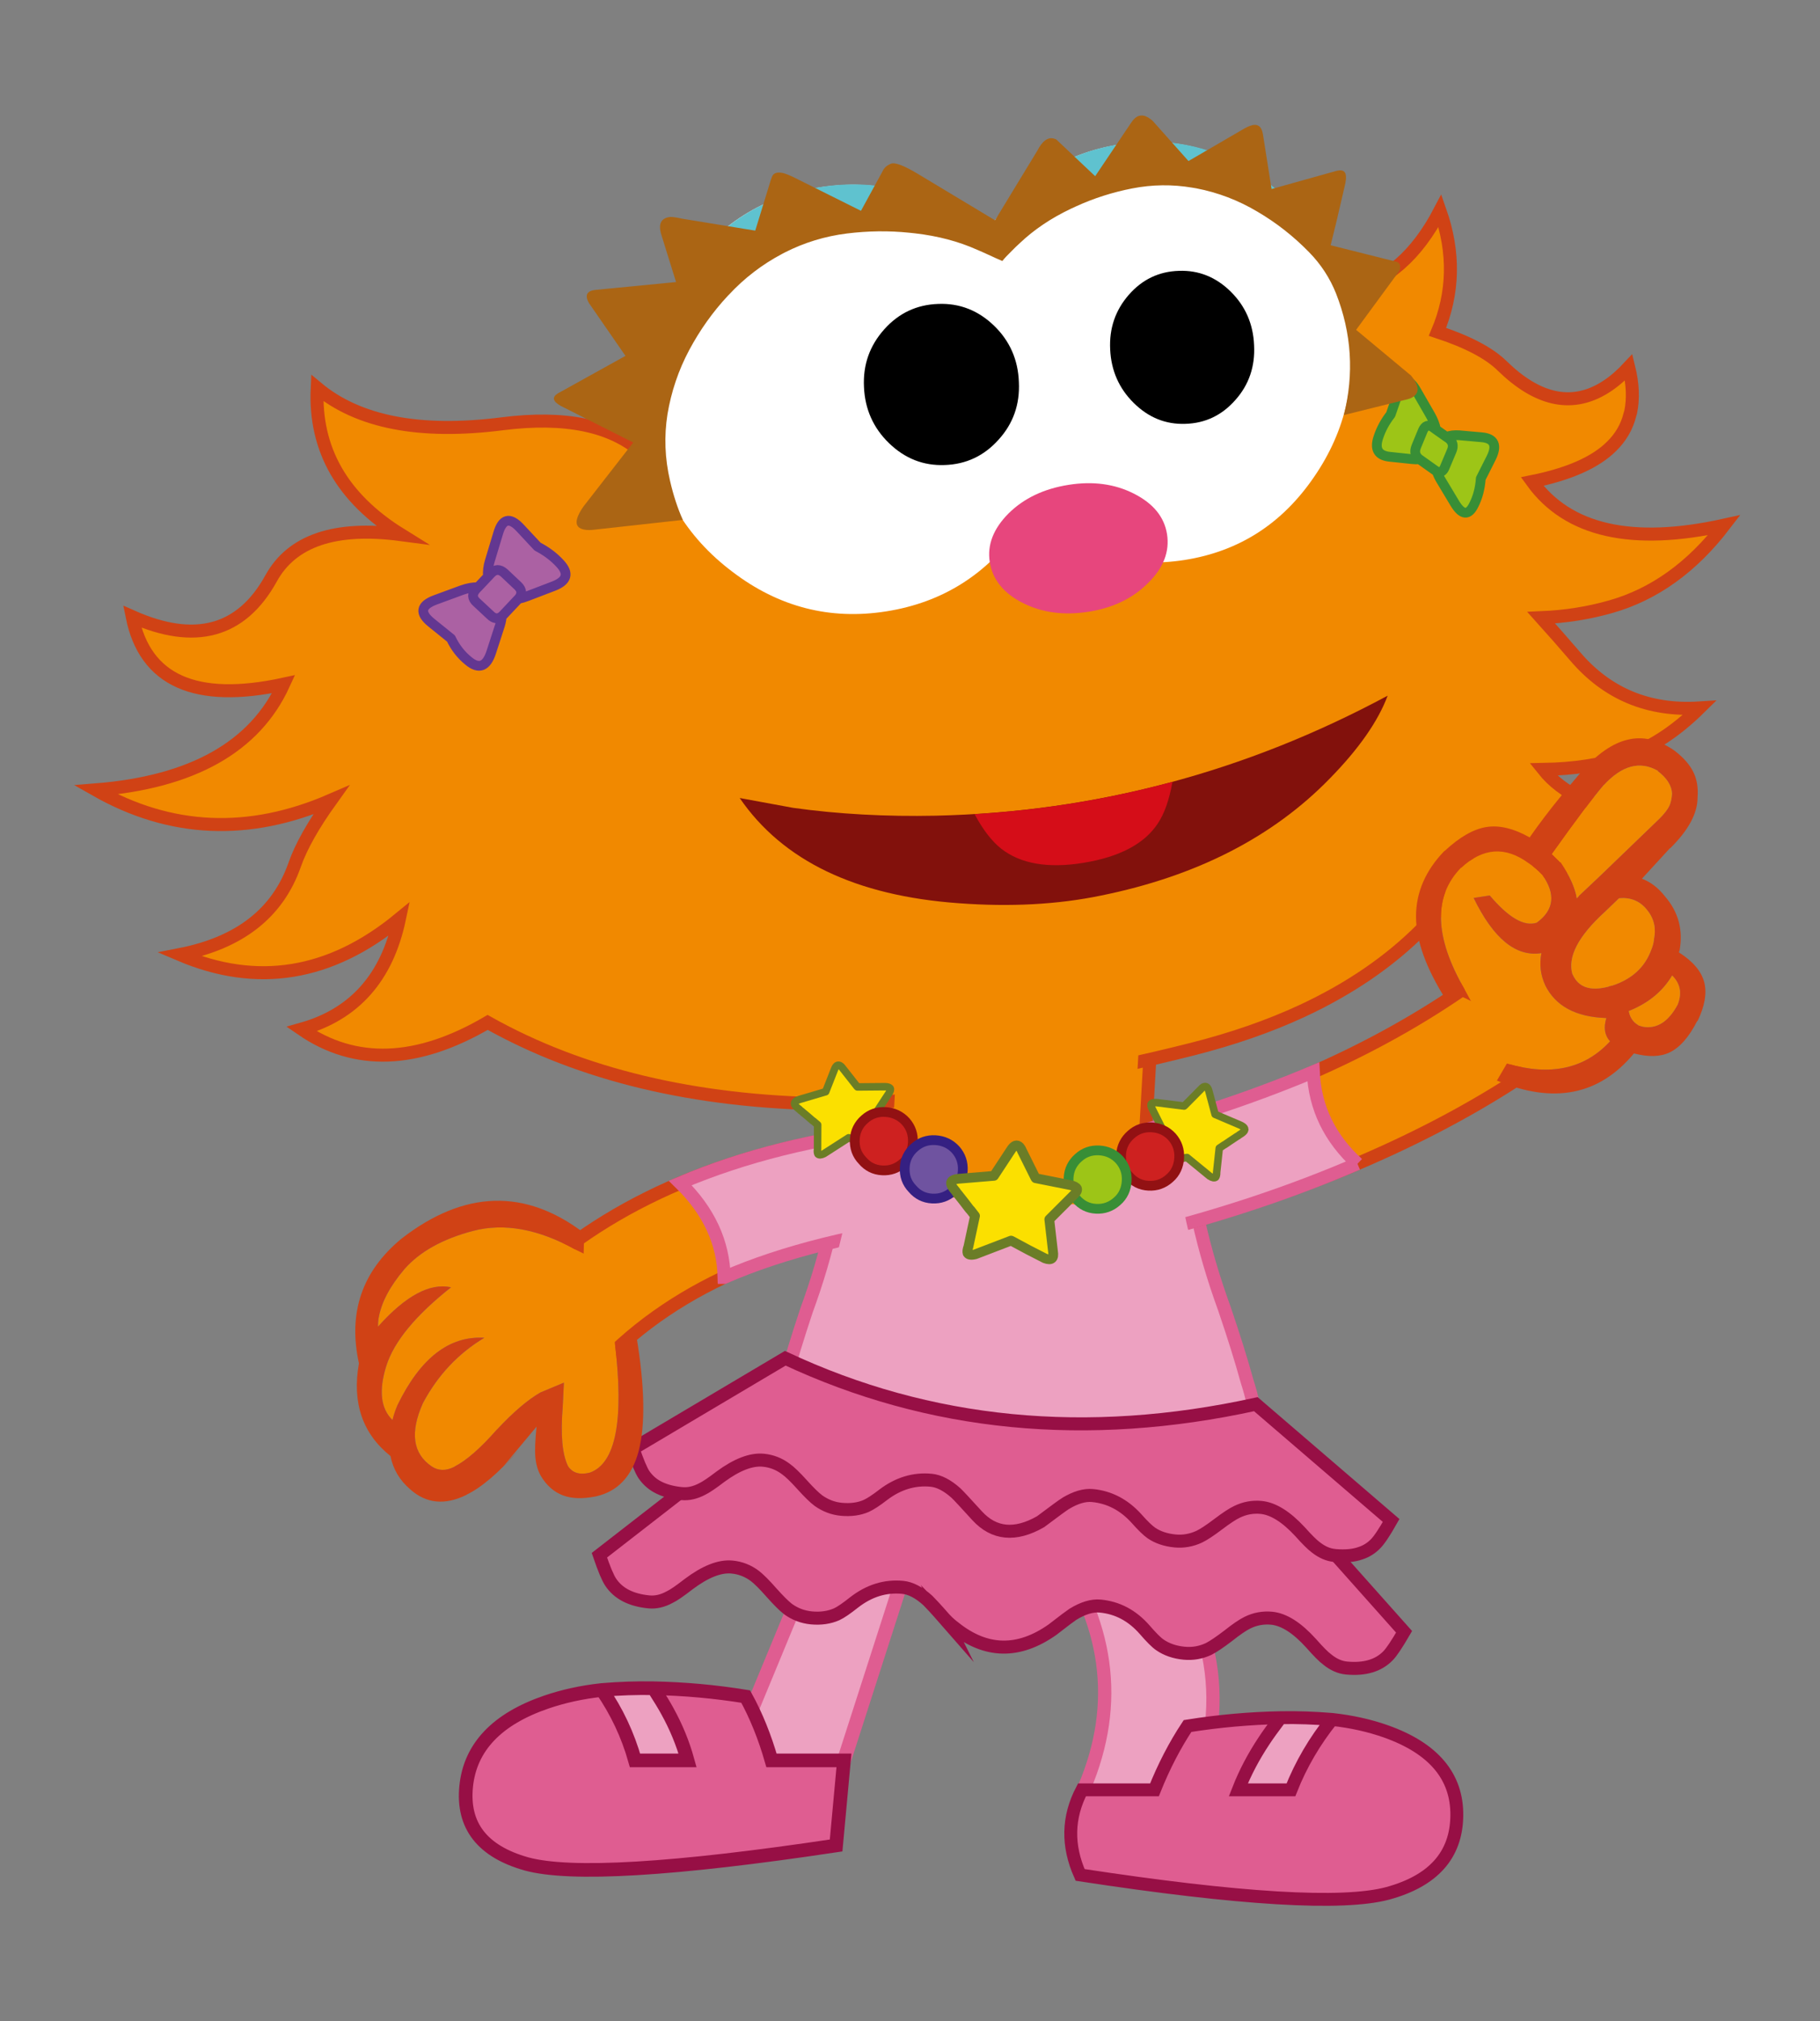 <?xml version="1.0" encoding="UTF-8" standalone="no"?>
<!-- Created with Inkscape (http://www.inkscape.org/) -->

<svg
   xmlns:dc="http://purl.org/dc/elements/1.1/"
   xmlns:cc="http://creativecommons.org/ns#"
   xmlns:rdf="http://www.w3.org/1999/02/22-rdf-syntax-ns#"
   xmlns:svg="http://www.w3.org/2000/svg"
   xmlns="http://www.w3.org/2000/svg"
   version="1.1"
   width="180.09"
   height="200"
   id="svg4517">
  <rect width="100%" height="100%" fill="#808080" stroke="none"/>
  <defs
     id="defs4519" />
  <g
     transform="translate(0,-852.362)"
     id="layer1">
    <g
       transform="translate(-92.256,815.47)"
       id="g5">
      <path
         d="m 176.676,181.768 7.875,2.018 -9.775,30.383 c -5.541,1.896 -8.911,0.785 -10.107,-3.367 l 12.007,-29.034 0,0 z"
         id="path7"
         style="fill:#eda1c1" />
      <path
         d="m 184.551,183.786 -9.775,30.383 c -5.541,1.896 -8.911,0.785 -10.107,-3.367 l 12.008,-29.034 7.874,2.018 0,0 z"
         id="path9"
         style="fill:none;stroke:#df5d91;stroke-width:1.387;stroke-linecap:round;stroke-miterlimit:10" />
      <path
         d="m 146.343,205.297 c 1.658,-0.564 3.473,-0.971 5.476,-1.186 1.466,2.127 2.564,4.454 3.272,6.968 h 5.203 c -0.475,-1.72 -1.148,-3.339 -2.005,-4.886 -0.282,-0.52 -0.736,-1.272 -1.366,-2.255 3.045,0.057 6.084,0.332 9.119,0.824 1.041,1.894 1.887,3.99 2.553,6.317 h 7.171 c -0.243,2.647 -0.505,5.451 -0.777,8.417 -16.085,2.414 -26.309,3.02 -30.651,1.822 -4.352,-1.23 -6.344,-3.775 -5.955,-7.664 0.389,-3.889 3.048,-6.681 7.96,-8.357 l 0,0 z"
         id="path11"
         style="fill:#df5d91" />
      <path
         d="m 151.818,204.111 c 1.733,-0.146 3.431,-0.203 5.104,-0.173 0.63,0.982 1.084,1.735 1.366,2.255 0.856,1.547 1.53,3.167 2.005,4.886 h -5.203 c -0.707,-2.514 -1.806,-4.841 -3.272,-6.968 l 0,0 z"
         id="path13"
         style="fill:#eda1c1" />
      <path
         d="m 156.923,203.938 c 3.045,0.057 6.084,0.332 9.119,0.824 1.041,1.894 1.887,3.99 2.553,6.317 h 7.171 c -0.243,2.647 -0.505,5.451 -0.777,8.417 -16.085,2.414 -26.309,3.02 -30.651,1.822 -4.352,-1.23 -6.344,-3.775 -5.955,-7.664 0.39,-3.889 3.049,-6.682 7.96,-8.357 1.658,-0.564 3.473,-0.971 5.476,-1.186 m 5.104,-0.173 c -1.673,-0.029 -3.372,0.027 -5.104,0.173 m -10e-4,0 c 1.466,2.127 2.564,4.454 3.272,6.968 h 5.203 c -0.475,-1.72 -1.148,-3.339 -2.005,-4.886 -0.282,-0.52 -0.736,-1.272 -1.366,-2.255"
         id="path15"
         style="fill:none;stroke:#970f45;stroke-width:1.349;stroke-linecap:round;stroke-miterlimit:10" />
      <path
         d="m 204.629,187.261 -8.476,2.044 c 5.812,7.944 6.946,16.101 3.396,24.47 3.456,3.844 7.025,4.108 10.719,0.797 3.961,-9.554 2.08,-18.659 -5.639,-27.311 l 0,0 z"
         id="path17"
         style="fill:#eda1c1" />
      <path
         d="m 196.153,189.306 c 5.812,7.944 6.946,16.101 3.396,24.47 3.456,3.844 7.025,4.108 10.719,0.797 3.96,-9.555 2.08,-18.66 -5.639,-27.311 l -8.476,2.044 0,0 z"
         id="path19"
         style="fill:none;stroke:#df5d91;stroke-width:1.313;stroke-linecap:round;stroke-miterlimit:10" />
      <path
         d="m 229.403,208.211 c -1.594,-0.565 -3.361,-0.969 -5.339,-1.186 -1.711,2.124 -3.078,4.453 -4.07,6.968 h -5.206 c 0.673,-1.72 1.535,-3.339 2.565,-4.886 0.342,-0.521 0.881,-1.272 1.624,-2.255 -3.05,0.057 -6.125,0.332 -9.214,0.824 -1.254,1.894 -2.342,3.99 -3.272,6.317 h -7.174 c -1.416,2.707 -1.477,5.511 -0.183,8.417 15.813,2.414 25.962,3.022 30.442,1.822 4.495,-1.23 6.778,-3.775 6.832,-7.665 0.055,-3.888 -2.287,-6.68 -7.005,-8.356 l 0,0 z"
         id="path21"
         style="fill:#df5d91" />
      <path
         d="m 219.994,213.993 c 0.992,-2.515 2.359,-4.844 4.07,-6.968 -1.718,-0.144 -3.41,-0.203 -5.087,-0.173 -0.743,0.983 -1.282,1.735 -1.624,2.255 -1.03,1.546 -1.892,3.166 -2.565,4.886 h 5.206 l 0,0 z"
         id="path23"
         style="fill:#eda1c1" />
      <path
         d="m 224.064,207.025 c 1.978,0.217 3.745,0.621 5.339,1.186 4.718,1.676 7.06,4.468 7.005,8.356 -0.054,3.89 -2.337,6.435 -6.832,7.665 -4.48,1.2 -14.629,0.591 -30.442,-1.822 -1.294,-2.906 -1.233,-5.71 0.183,-8.417 h 7.174 c 0.93,-2.327 2.018,-4.423 3.272,-6.317 3.089,-0.492 6.165,-0.768 9.214,-0.824 m 5.087,0.173 c -1.711,2.124 -3.078,4.453 -4.07,6.968 h -5.206 c 0.673,-1.72 1.535,-3.339 2.565,-4.886 0.342,-0.521 0.881,-1.272 1.624,-2.255 m 0,0 c 1.677,-0.03 3.369,0.03 5.087,0.173"
         id="path25"
         style="fill:none;stroke:#970f45;stroke-width:1.275;stroke-linecap:round;stroke-miterlimit:10" />
      <path
         d="m 206.213,138.453 c -8.624,-2.938 -17.313,-3.436 -26.101,-1.487 l -0.738,12.949 5.312,5.356 15.115,0.865 5.673,-4.718 0.739,-12.965 0,0 z"
         id="path27"
         style="fill:#f18900" />
      <path
         d="m 179.375,149.915 0.738,-12.949 c 8.788,-1.949 17.477,-1.451 26.101,1.487 l -0.738,12.964"
         id="path29"
         style="fill:none;stroke:#d04215;stroke-width:1.288;stroke-linecap:square;stroke-miterlimit:10" />
      <path
         d="m 213.417,166.401 c -2.159,-5.936 -3.421,-11.6 -3.773,-17.021 -3.912,1.807 -8.317,3.037 -13.248,3.69 -4.941,0.651 -11.873,-0.265 -20.798,-2.765 -0.233,4.99 -1.396,10.401 -3.533,16.236 -0.904,2.708 -1.631,5.108 -2.186,7.179 -1.907,5.993 -1.049,11.196 2.582,15.623 13.276,4.812 26.851,4.765 40.718,-0.14 3.6,-4.452 4.421,-9.661 2.476,-15.639 -0.57,-2.066 -1.318,-4.463 -2.238,-7.163 l 0,0 z"
         id="path31"
         style="fill:#eda1c1" />
      <path
         d="m 209.644,149.38 c -3.912,1.807 -8.317,3.037 -13.248,3.688 -4.941,0.653 -11.873,-0.263 -20.798,-2.763 -0.233,4.99 -1.396,10.401 -3.533,16.236 -0.904,2.708 -1.631,5.108 -2.186,7.179 -1.907,5.993 -1.049,11.196 2.582,15.623 13.276,4.812 26.851,4.765 40.718,-0.14 3.6,-4.452 4.421,-9.661 2.476,-15.639 -0.569,-2.066 -1.317,-4.463 -2.238,-7.164 -2.159,-5.935 -3.421,-11.599 -3.773,-17.02 l 0,0 z"
         id="path33"
         style="fill:none;stroke:#df5d91;stroke-width:1.288;stroke-linecap:square;stroke-miterlimit:10" />
      <path
         d="m 205.57,159.044 -5.438,-8.921 c 14.553,-3.32 26.821,-8.417 36.802,-15.295 4.29,1.752 6.035,4.76 5.223,9.022 -9.902,6.391 -22.092,11.463 -36.587,15.194 l 0,0 z"
         id="path35"
         style="fill:#f18900" />
      <path
         d="m 200.131,150.123 c 14.553,-3.32 26.821,-8.417 36.802,-15.295 4.29,1.75 6.035,4.76 5.223,9.022 -9.902,6.391 -22.091,11.463 -36.587,15.194 l -5.438,-8.921 0,0 z"
         id="path37"
         style="fill:none;stroke:#d04215;stroke-width:1.288;stroke-linecap:square;stroke-miterlimit:10" />
      <path
         d="m 222.205,142.949 c 0.158,3.544 1.624,6.563 4.367,9.082 -6.5,2.81 -13.506,5.137 -21.001,7.013 l -5.438,-8.921 c 8.195,-2.033 15.551,-4.429 22.072,-7.174 l 0,0 z"
         id="path39"
         style="fill:#eda1c1" />
      <path
         d="m 226.571,152.031 c -6.5,2.81 -13.506,5.137 -21.001,7.013 l -5.438,-8.921 c 8.196,-2.033 15.553,-4.429 22.073,-7.176 0.157,3.546 1.624,6.566 4.366,9.084 l 0,0 z"
         id="path41"
         style="fill:none;stroke:#df5d91;stroke-width:1.288;stroke-linecap:square;stroke-miterlimit:10" />
      <polygon
         points="202.356,158.654 198.406,151.694 198.406,151.694 202.06,150.83 206.263,157.67 "
         id="polygon43"
         style="fill:#eda1c1" />
      <path
         d="m 180.954,148.603 4.949,9.206 c -15.125,1.312 -26.574,6.069 -34.321,14.249 -4.318,-1.534 -6.457,-4.565 -6.413,-9.085 8.655,-7.808 20.576,-12.598 35.785,-14.37 l 0,0 z"
         id="path45"
         style="fill:#f18900" />
      <path
         d="m 185.903,157.808 c -15.125,1.312 -26.574,6.069 -34.321,14.249 -4.318,-1.534 -6.457,-4.565 -6.413,-9.085 8.655,-7.807 20.576,-12.598 35.785,-14.37 l 4.949,9.206 0,0 z"
         id="path47"
         style="fill:none;stroke:#d04215;stroke-width:1.288;stroke-linecap:square;stroke-miterlimit:10" />
      <path
         d="m 163.908,163.285 c -0.069,-3.458 -1.521,-6.583 -4.341,-9.338 6.287,-2.67 13.407,-4.45 21.387,-5.344 l 4.949,9.206 c -8.805,1.096 -16.133,2.923 -21.995,5.476 l 0,0 z"
         id="path49"
         style="fill:#eda1c1" />
      <path
         d="m 163.908,163.285 c 5.862,-2.553 13.19,-4.38 21.995,-5.477 l -4.949,-9.206 c -7.98,0.894 -15.1,2.673 -21.387,5.344 2.819,2.756 4.272,5.881 4.341,9.339 l 0,0 z"
         id="path51"
         style="fill:none;stroke:#df5d91;stroke-width:1.288;stroke-linecap:square;stroke-miterlimit:10" />
      <polygon
         points="184.955,149.271 188.098,156.349 188.098,156.349 184.028,156.878 180.261,149.834 "
         id="polygon53"
         style="fill:#eda1c1" />
      <path
         d="m 212.293,166.824 -0.015,-0.015 c -1.971,-5.446 -3.203,-10.644 -3.698,-15.632 -3.624,1.473 -7.624,2.513 -12.035,3.092 -4.783,0.638 -11.393,-0.164 -19.829,-2.406 -0.376,4.674 -1.56,9.709 -3.52,15.109 l 0.013,-0.029 c -0.904,2.678 -1.617,5.038 -2.146,7.092 l -0.027,0.057 c -1.731,5.429 -1.008,10.184 2.175,14.236 12.798,4.555 25.869,4.51 39.226,-0.148 3.154,-4.074 3.832,-8.82 2.065,-14.236 l -0.015,-0.057 c -0.56,-2.053 -1.288,-4.407 -2.194,-7.063 l 0,0 z"
         id="path55"
         style="fill:#eda1c1" />
      <path
         d="m 185.789,197.143 c 0.28,0.288 0.587,0.564 0.923,0.812 3.119,2.491 6.337,2.547 9.684,0.194 1.113,-0.867 1.787,-1.372 2.02,-1.523 1,-0.616 1.913,-0.894 2.703,-0.819 1.713,0.163 3.179,0.941 4.412,2.352 0.644,0.743 1.134,1.24 1.5,1.492 0.653,0.453 1.455,0.733 2.391,0.823 0.85,0.079 1.661,-0.062 2.436,-0.423 0.458,-0.232 1.094,-0.666 1.926,-1.3 0.797,-0.636 1.436,-1.066 1.906,-1.299 0.762,-0.379 1.56,-0.52 2.396,-0.441 1.223,0.117 2.525,0.952 3.916,2.491 0.709,0.81 1.239,1.339 1.58,1.589 0.619,0.508 1.263,0.788 1.909,0.849 1.799,0.171 3.161,-0.241 4.106,-1.21 0.356,-0.356 0.881,-1.149 1.594,-2.375 L 219.153,184.84 c -18.489,-0.924 -36.074,-2.781 -52.754,-5.583 l -14.833,11.521 c 0.466,1.366 0.835,2.242 1.115,2.661 0.748,1.131 2.009,1.787 3.807,1.958 0.648,0.061 1.332,-0.092 2.035,-0.475 0.381,-0.181 1,-0.602 1.847,-1.263 1.659,-1.253 3.094,-1.827 4.316,-1.711 0.823,0.077 1.58,0.367 2.268,0.884 0.407,0.314 0.952,0.859 1.634,1.634 0.696,0.777 1.238,1.325 1.644,1.639 0.693,0.5 1.465,0.792 2.314,0.871 0.937,0.09 1.775,-0.035 2.502,-0.356 0.396,-0.181 0.971,-0.576 1.738,-1.186 1.49,-1.151 3.075,-1.641 4.788,-1.478 0.792,0.074 1.638,0.518 2.505,1.312 0.197,0.192 0.782,0.813 1.71,1.875 l 0,0 z"
         id="path57"
         style="fill:#df5d91" />
      <path
         d="m 185.789,197.143 c -0.928,-1.062 -1.513,-1.683 -1.711,-1.876 -0.867,-0.794 -1.713,-1.238 -2.505,-1.312 -1.713,-0.163 -3.297,0.327 -4.788,1.478 -0.767,0.609 -1.342,1.005 -1.738,1.186 -0.728,0.322 -1.566,0.446 -2.502,0.359 -0.849,-0.082 -1.621,-0.372 -2.314,-0.874 -0.406,-0.314 -0.948,-0.859 -1.644,-1.636 -0.682,-0.778 -1.227,-1.322 -1.634,-1.637 -0.688,-0.517 -1.445,-0.807 -2.268,-0.884 -1.222,-0.116 -2.658,0.46 -4.316,1.711 -0.847,0.661 -1.465,1.082 -1.847,1.263 -0.703,0.383 -1.386,0.536 -2.035,0.475 -1.798,-0.171 -3.06,-0.827 -3.807,-1.958 -0.28,-0.418 -0.649,-1.295 -1.115,-2.661 l 14.833,-11.521 c 16.68,2.802 34.265,4.658 52.754,5.583 l 12.038,13.515 c -0.713,1.226 -1.238,2.018 -1.594,2.377 -0.946,0.97 -2.307,1.378 -4.106,1.208 -0.646,-0.061 -1.29,-0.341 -1.909,-0.849 -0.341,-0.25 -0.871,-0.779 -1.58,-1.587 -1.391,-1.542 -2.693,-2.376 -3.916,-2.493 -0.836,-0.078 -1.634,0.065 -2.396,0.441 -0.47,0.233 -1.109,0.666 -1.906,1.302 -0.832,0.631 -1.468,1.064 -1.926,1.297 -0.775,0.364 -1.586,0.505 -2.436,0.423 -0.936,-0.09 -1.737,-0.37 -2.391,-0.823 -0.367,-0.251 -0.857,-0.749 -1.5,-1.492 -1.232,-1.411 -2.699,-2.189 -4.412,-2.35 -0.79,-0.077 -1.703,0.202 -2.703,0.817 -0.232,0.153 -0.906,0.656 -2.02,1.523 -3.347,2.356 -6.565,2.297 -9.684,-0.191 -0.336,-0.25 -0.643,-0.527 -0.922,-0.814 l 0,0 z"
         id="path59"
         style="fill:none;stroke:#970f45;stroke-width:1.288;stroke-linecap:round;stroke-miterlimit:10" />
      <path
         d="m 197.698,185.652 c 0.985,-0.59 1.867,-0.856 2.659,-0.78 1.668,0.158 3.124,0.921 4.348,2.27 0.628,0.712 1.118,1.181 1.475,1.434 0.639,0.438 1.429,0.7 2.349,0.789 0.819,0.077 1.617,-0.064 2.38,-0.414 0.455,-0.22 1.088,-0.638 1.886,-1.245 0.802,-0.606 1.435,-1.025 1.875,-1.23 0.76,-0.364 1.545,-0.507 2.364,-0.431 1.196,0.113 2.484,0.917 3.855,2.398 0.692,0.777 1.212,1.292 1.552,1.542 0.605,0.478 1.22,0.754 1.868,0.816 0.044,0.002 0.084,0.007 0.129,0.013 0.936,0.074 1.757,0.004 2.434,-0.236 0.586,-0.191 1.079,-0.508 1.482,-0.918 0.352,-0.347 0.877,-1.124 1.554,-2.322 L 216.521,175.83 c -16.743,3.671 -32.27,2.154 -46.565,-4.544 l -15.065,8.941 c 0.443,1.305 0.809,2.169 1.077,2.572 0.332,0.479 0.758,0.884 1.283,1.18 0.621,0.35 1.395,0.582 2.301,0.684 0.06,0.005 0.117,0.01 0.188,0.018 0.648,0.061 1.302,-0.095 1.99,-0.452 0.381,-0.183 0.985,-0.588 1.812,-1.222 1.624,-1.196 3.044,-1.742 4.238,-1.632 0.822,0.08 1.562,0.367 2.228,0.864 0.406,0.287 0.951,0.817 1.624,1.565 0.669,0.745 1.213,1.277 1.619,1.577 0.684,0.484 1.441,0.774 2.257,0.851 0.922,0.089 1.748,-0.022 2.459,-0.332 0.394,-0.181 0.967,-0.547 1.72,-1.132 1.456,-1.094 3.026,-1.571 4.694,-1.413 0.792,0.077 1.608,0.502 2.465,1.265 0.228,0.21 0.925,0.96 2.094,2.247 1.673,1.827 3.772,2.028 6.277,0.595 1.392,-1.042 2.219,-1.647 2.481,-1.81 l 0,0 z"
         id="path61"
         style="fill:#df5d91" />
      <path
         d="m 197.698,185.652 c -0.262,0.163 -1.088,0.768 -2.48,1.812 -2.505,1.433 -4.604,1.232 -6.277,-0.595 -1.169,-1.287 -1.867,-2.037 -2.094,-2.247 -0.857,-0.765 -1.673,-1.191 -2.465,-1.265 -1.668,-0.158 -3.238,0.317 -4.694,1.413 -0.752,0.585 -1.326,0.951 -1.72,1.129 -0.711,0.312 -1.537,0.421 -2.459,0.334 -0.816,-0.077 -1.574,-0.367 -2.257,-0.851 -0.406,-0.3 -0.95,-0.832 -1.619,-1.577 -0.673,-0.748 -1.217,-1.278 -1.624,-1.565 -0.666,-0.497 -1.406,-0.787 -2.228,-0.864 -1.194,-0.113 -2.614,0.436 -4.238,1.632 -0.827,0.634 -1.431,1.039 -1.812,1.222 -0.688,0.357 -1.342,0.51 -1.99,0.452 -0.071,-0.008 -0.128,-0.013 -0.188,-0.018 -0.906,-0.102 -1.68,-0.334 -2.301,-0.684 -0.525,-0.296 -0.951,-0.7 -1.283,-1.182 -0.268,-0.404 -0.634,-1.265 -1.077,-2.57 l 15.065,-8.941 c 14.295,6.698 29.822,8.213 46.565,4.544 l 13.387,11.508 c -0.677,1.198 -1.203,1.975 -1.554,2.32 -0.404,0.413 -0.896,0.729 -1.482,0.92 -0.676,0.24 -1.498,0.31 -2.434,0.236 -0.044,-0.006 -0.085,-0.011 -0.129,-0.015 -0.648,-0.06 -1.263,-0.337 -1.868,-0.814 -0.34,-0.25 -0.86,-0.765 -1.552,-1.542 -1.372,-1.481 -2.659,-2.285 -3.855,-2.398 -0.819,-0.077 -1.604,0.066 -2.364,0.431 -0.44,0.205 -1.074,0.624 -1.875,1.23 -0.798,0.606 -1.432,1.025 -1.886,1.242 -0.763,0.352 -1.561,0.493 -2.38,0.416 -0.92,-0.089 -1.709,-0.352 -2.349,-0.789 -0.356,-0.253 -0.847,-0.721 -1.475,-1.434 -1.224,-1.352 -2.679,-2.112 -4.348,-2.27 -0.793,-0.076 -1.675,0.19 -2.66,0.78 l 0,0 z"
         id="path63"
         style="fill:none;stroke:#970f45;stroke-width:1.288;stroke-linecap:round;stroke-miterlimit:10" />
      <path
         d="m 216.348,71.599 c -1.481,-0.205 -2.941,-0.383 -4.397,-0.52 -20.454,-1.968 -39.176,1.56 -56.147,10.592 -3.034,-2.698 -7.659,-3.636 -13.872,-2.845 -8.139,1.035 -14.224,-0.155 -18.288,-3.54 -0.288,6.063 2.47,10.897 8.277,14.501 -6.502,-0.861 -10.798,0.594 -12.852,4.356 -2.926,5.28 -7.516,6.53 -13.734,3.765 1.278,6.342 6.269,8.567 14.986,6.682 -2.839,6.201 -9.035,9.696 -18.59,10.458 7.396,4.204 15.149,4.545 23.274,1.022 -1.752,2.444 -2.951,4.565 -3.589,6.379 -1.674,4.788 -5.466,7.743 -11.373,8.895 7.654,3.258 14.907,2.081 21.735,-3.536 -1.224,5.8 -4.452,9.444 -9.679,10.912 5.288,3.645 11.431,3.421 18.412,-0.665 9.233,5.186 20.447,7.879 33.666,8.062 1.807,0.052 3.827,-0.034 6.067,-0.225 9.929,-0.909 19.914,-2.646 29.98,-5.188 3.983,-1.01 7.62,-2.271 10.877,-3.783 4.705,-2.191 8.653,-4.894 11.852,-8.107 1.084,-1.106 2.829,-3.213 5.252,-6.303 2.629,0.504 4.541,0.745 5.733,0.703 3.911,-0.164 7.436,-2.037 10.571,-5.635 -4.481,-0.682 -7.666,-2.2 -9.547,-4.554 3.026,-0.052 5.625,-0.448 7.823,-1.176 2.688,-0.879 5.223,-2.522 7.644,-4.908 -5.045,0.327 -9.165,-1.394 -12.35,-5.152 -1.094,-1.275 -2.2,-2.534 -3.32,-3.779 2.401,-0.1 4.699,-0.464 6.872,-1.085 4.312,-1.222 8.061,-3.921 11.239,-8.069 -9.125,2.012 -15.466,0.584 -19.007,-4.317 3.644,-0.735 6.258,-1.896 7.853,-3.478 0.911,-0.891 1.524,-1.938 1.816,-3.126 0.03,-0.094 0.045,-0.183 0.08,-0.262 0.272,-1.317 0.213,-2.799 -0.193,-4.448 -0.148,0.156 -0.302,0.309 -0.436,0.462 -0.723,0.716 -1.44,1.268 -2.163,1.688 -3.168,1.832 -6.476,1.082 -9.922,-2.282 -1.282,-1.263 -3.42,-2.386 -6.401,-3.367 1.618,-3.841 1.706,-7.836 0.248,-11.983 -2.317,4.436 -5.317,7.047 -8.997,7.847 -3.691,0.792 -6.816,2.792 -9.4,6.009 l 0,0 z"
         id="path65"
         style="fill:#f18900" />
      <path
         d="m 211.951,71.08 c -20.454,-1.968 -39.176,1.56 -56.147,10.592 -3.034,-2.698 -7.659,-3.636 -13.872,-2.845 -8.139,1.035 -14.224,-0.155 -18.288,-3.54 -0.288,6.063 2.47,10.897 8.277,14.501 -6.502,-0.861 -10.798,0.594 -12.852,4.356 -2.926,5.28 -7.516,6.53 -13.734,3.765 1.278,6.342 6.269,8.567 14.986,6.682 -2.839,6.201 -9.035,9.696 -18.59,10.458 7.396,4.204 15.149,4.545 23.274,1.022 -1.752,2.444 -2.951,4.565 -3.589,6.379 -1.674,4.788 -5.466,7.743 -11.373,8.895 7.654,3.258 14.907,2.081 21.735,-3.536 -1.224,5.8 -4.452,9.444 -9.679,10.912 5.288,3.645 11.431,3.421 18.412,-0.665 9.233,5.186 20.447,7.879 33.666,8.062 1.807,0.052 3.827,-0.034 6.067,-0.225 9.929,-0.909 19.914,-2.646 29.98,-5.188 3.983,-1.01 7.62,-2.271 10.877,-3.783 4.705,-2.191 8.653,-4.894 11.852,-8.107 1.084,-1.106 2.829,-3.213 5.252,-6.303 2.629,0.504 4.541,0.745 5.733,0.703 3.911,-0.164 7.436,-2.037 10.571,-5.635 -4.481,-0.682 -7.666,-2.2 -9.547,-4.554 3.026,-0.052 5.625,-0.448 7.823,-1.176 2.688,-0.879 5.223,-2.522 7.644,-4.908 -5.045,0.327 -9.165,-1.394 -12.35,-5.152 -1.094,-1.275 -2.2,-2.534 -3.32,-3.779 2.401,-0.1 4.699,-0.464 6.872,-1.085 4.312,-1.222 8.061,-3.921 11.239,-8.069 -9.125,2.012 -15.466,0.584 -19.007,-4.317 3.644,-0.735 6.258,-1.896 7.853,-3.478 0.911,-0.891 1.524,-1.938 1.816,-3.126 0.03,-0.094 0.045,-0.183 0.08,-0.262 0.272,-1.317 0.215,-2.799 -0.193,-4.448 -0.148,0.156 -0.302,0.309 -0.436,0.462 -0.723,0.716 -1.44,1.268 -2.163,1.688 -3.168,1.832 -6.476,1.082 -9.922,-2.282 -1.282,-1.263 -3.42,-2.386 -6.401,-3.367 1.618,-3.841 1.706,-7.836 0.248,-11.983 -2.317,4.436 -5.317,7.047 -8.997,7.847 -3.692,0.79 -6.817,2.791 -9.401,6.007 -1.48,-0.203 -2.94,-0.382 -4.396,-0.518 l 0,0 z"
         id="path67"
         style="fill:none;stroke:#d04215;stroke-width:1.288;stroke-linecap:square;stroke-miterlimit:10" />
      <path
         d="m 232.428,75.6 1.361,2.362 c 0.271,0.47 0.46,0.953 0.56,1.435 l -0.3,-0.218 c -0.443,-0.309 -0.775,-0.198 -1.002,0.32 l -0.656,1.581 c -0.208,0.518 -0.097,0.923 0.314,1.253 -0.24,0.025 -0.485,0.02 -0.743,-0.012 l -2.228,-0.235 c -1.124,-0.128 -1.48,-0.777 -1.084,-1.936 0.258,-0.788 0.664,-1.54 1.213,-2.24 l 0.772,-2.23 c 0.466,-1.363 1.066,-1.384 1.793,-0.08 l 0,0 z"
         id="path69"
         style="fill:#9dc517" />
      <path
         d="m 232.391,81.08 0.656,-1.581 c 0.227,-0.52 0.559,-0.629 1.002,-0.32 l 0.3,0.218 1.032,0.728 0.196,0.131 c 0.433,0.327 0.544,0.748 0.316,1.268 l -0.668,1.583 c -0.173,0.451 -0.451,0.598 -0.812,0.421 -0.055,-0.037 -0.104,-0.071 -0.168,-0.106 l -1.515,-1.077 c -0.015,-0.012 -0.015,-0.012 -0.025,-0.012 -0.411,-0.33 -0.522,-0.735 -0.314,-1.253 l 0,0 z"
         id="path71"
         style="fill:#9dc517" />
      <path
         d="m 235.577,80.256 -0.196,-0.131 c 0.371,-0.146 0.78,-0.196 1.235,-0.166 l 2.257,0.2 c 1.249,0.111 1.555,0.81 0.918,2.064 l -1.012,2.02 c -0.069,0.963 -0.292,1.817 -0.674,2.58 -0.539,1.124 -1.187,1.066 -1.926,-0.178 l -1.386,-2.315 c -0.158,-0.267 -0.282,-0.54 -0.381,-0.802 0.361,0.177 0.638,0.03 0.812,-0.421 l 0.668,-1.583 c 0.23,-0.52 0.118,-0.941 -0.315,-1.268 l 0,0 z"
         id="path73"
         style="fill:#9dc517" />
      <path
         d="m 234.35,79.397 c -0.1,-0.482 -0.29,-0.965 -0.56,-1.435 L 232.43,75.6 c -0.727,-1.304 -1.33,-1.283 -1.794,0.079 l -0.772,2.23 c -0.549,0.7 -0.955,1.453 -1.213,2.24 -0.396,1.161 -0.039,1.807 1.084,1.936 l 2.228,0.235 c 0.258,0.032 0.505,0.037 0.743,0.014 m -10e-4,-0.001 c -0.411,-0.33 -0.519,-0.735 -0.311,-1.253 l 0.653,-1.581 c 0.227,-0.518 0.559,-0.629 1.005,-0.32 l 0.297,0.218 m 1.035,0.728 -1.034,-0.728 m 1.034,0.728 0.193,0.131 c 0.436,0.327 0.544,0.748 0.316,1.268 l -0.668,1.583 c -0.171,0.451 -0.451,0.598 -0.812,0.421 m 10e-4,0 c 0.099,0.263 0.223,0.535 0.381,0.805 l 1.386,2.312 c 0.739,1.245 1.387,1.304 1.926,0.178 0.382,-0.763 0.605,-1.617 0.674,-2.58 l 1.016,-2.018 c 0.633,-1.257 0.327,-1.955 -0.922,-2.066 l -2.254,-0.2 c -0.458,-0.03 -0.869,0.019 -1.235,0.166 m -2.681,2.208 c 0.01,0 0.01,0 0.025,0.012 l 1.515,1.077 c 0.064,0.035 0.114,0.069 0.168,0.106"
         id="path75"
         style="fill:none;stroke:#388e36;stroke-width:0.966;stroke-linecap:round;stroke-linejoin:round;stroke-miterlimit:10" />
      <path
         d="m 141.538,89.692 -0.817,2.706 c -0.166,0.538 -0.228,1.06 -0.181,1.549 l 0.287,-0.309 c 0.431,-0.448 0.866,-0.458 1.327,-0.047 l 1.342,1.265 c 0.43,0.416 0.44,0.839 0.059,1.294 0.297,-0.062 0.589,-0.15 0.891,-0.272 l 2.608,-0.998 c 1.312,-0.515 1.515,-1.25 0.635,-2.208 -0.589,-0.653 -1.337,-1.222 -2.243,-1.695 l -1.712,-1.836 c -1.04,-1.124 -1.773,-0.936 -2.194,0.551 h -0.002 z"
         id="path77"
         style="fill:#ab61a3" />
      <path
         d="m 143.497,94.856 -1.342,-1.265 c -0.46,-0.411 -0.896,-0.401 -1.327,0.047 l -0.287,0.309 -0.99,1.05 -0.188,0.191 c -0.411,0.459 -0.402,0.898 0.059,1.307 l 1.356,1.264 c 0.367,0.367 0.752,0.41 1.129,0.115 0.05,-0.053 0.104,-0.104 0.168,-0.159 l 1.451,-1.544 c 0.015,-0.017 0.015,-0.017 0.03,-0.021 0.381,-0.455 0.371,-0.878 -0.059,-1.294 l 0,0 z"
         id="path79"
         style="fill:#ab61a3" />
      <path
         d="m 139.362,95.188 0.188,-0.191 c -0.5,-0.01 -1.011,0.086 -1.549,0.275 l -2.659,0.976 c -1.465,0.538 -1.594,1.304 -0.385,2.27 l 1.926,1.555 c 0.42,0.886 0.99,1.616 1.71,2.205 1.047,0.874 1.805,0.592 2.27,-0.842 l 0.866,-2.668 c 0.095,-0.309 0.151,-0.611 0.179,-0.893 -0.376,0.295 -0.762,0.252 -1.129,-0.115 l -1.356,-1.262 c -0.463,-0.411 -0.472,-0.85 -0.061,-1.31 l 0,0 z"
         id="path81"
         style="fill:#ab61a3" />
      <path
         d="m 140.541,93.947 c -0.047,-0.49 0.015,-1.012 0.181,-1.549 l 0.817,-2.706 c 0.423,-1.487 1.156,-1.675 2.196,-0.551 l 1.712,1.836 c 0.906,0.47 1.654,1.042 2.243,1.695 0.88,0.958 0.677,1.694 -0.635,2.208 l -2.608,0.998 c -0.302,0.119 -0.594,0.21 -0.891,0.272 m 0,0 c 0.381,-0.455 0.371,-0.878 -0.059,-1.294 l -1.342,-1.265 c -0.46,-0.411 -0.896,-0.401 -1.327,0.047 l -0.287,0.309 m -0.991,1.05 0.99,-1.05 m -0.99,1.05 -0.188,0.191 c -0.411,0.459 -0.402,0.898 0.059,1.307 l 1.356,1.264 c 0.367,0.367 0.752,0.41 1.129,0.115 m 0.001,0 c -0.027,0.282 -0.081,0.584 -0.179,0.893 l -0.866,2.668 c -0.465,1.434 -1.223,1.716 -2.267,0.842 -0.723,-0.589 -1.292,-1.319 -1.713,-2.205 l -1.926,-1.555 c -1.209,-0.966 -1.08,-1.732 0.385,-2.27 L 138,95.269 c 0.539,-0.187 1.049,-0.283 1.549,-0.273 m 4.007,1.154 c -0.015,0.003 -0.015,0.003 -0.03,0.021 l -1.451,1.544 c -0.064,0.054 -0.116,0.106 -0.168,0.159"
         id="path83"
         style="fill:none;stroke:#633791;stroke-width:0.966;stroke-linecap:round;stroke-linejoin:round;stroke-miterlimit:10" />
      <path
         d="m 170.735,116.825 -5.287,-0.972 c 4.253,6.205 11.48,9.681 21.679,10.411 5.112,0.379 9.806,0.128 14.08,-0.76 9.447,-1.916 17.007,-5.784 22.666,-11.614 2.847,-2.912 4.748,-5.634 5.693,-8.164 -14.045,7.555 -28.942,11.515 -44.711,11.876 -4.936,0.103 -9.639,-0.152 -14.12,-0.777 l 0,0 z"
         id="path85"
         style="fill:#82110c" />
      <path
         d="m 199.436,122.271 c 3.584,-0.579 6.032,-1.87 7.362,-3.862 0.669,-0.984 1.153,-2.364 1.475,-4.158 -6.371,1.726 -12.901,2.797 -19.58,3.199 0.831,1.56 1.713,2.683 2.617,3.406 1.917,1.504 4.626,1.982 8.126,1.415 l 0,0 z"
         id="path87"
         style="fill:#d50d18" />
      <path
         d="m 188.568,59.327 c -4.574,-3.478 -9.654,-4.771 -15.238,-3.887 -5.57,0.878 -10,3.671 -13.283,8.392 -3.292,4.722 -4.48,9.986 -3.57,15.771 0.916,5.785 3.666,10.415 8.25,13.863 4.578,3.493 9.657,4.8 15.228,3.919 5.584,-0.881 10.016,-3.689 13.292,-8.421 3.303,-4.694 4.491,-9.946 3.58,-15.729 -0.917,-5.787 -3.669,-10.43 -8.259,-13.908 l 0,0 z"
         id="path89"
         style="fill:#ffffff" />
      <path
         d="m 203.005,51.192 c -5.372,0.849 -9.64,3.572 -12.788,8.183 -3.154,4.61 -4.286,9.766 -3.392,15.435 0.901,5.685 3.56,10.21 7.976,13.599 4.421,3.444 9.322,4.733 14.694,3.887 5.371,-0.85 9.637,-3.587 12.798,-8.229 3.152,-4.581 4.292,-9.708 3.396,-15.395 -0.896,-5.669 -3.564,-10.223 -7.98,-13.639 -4.433,-3.412 -9.332,-4.687 -14.704,-3.841 l 0,0 z"
         id="path91"
         style="fill:#ffffff" />
      <path
         d="m 214.048,65.757 c -1.467,-1.451 -3.18,-2.138 -5.141,-2.066 -1.976,0.061 -3.624,0.851 -4.951,2.366 -1.337,1.532 -1.951,3.327 -1.848,5.409 0.095,2.087 0.872,3.854 2.327,5.295 1.466,1.45 3.169,2.141 5.129,2.068 1.961,-0.059 3.609,-0.849 4.937,-2.363 1.341,-1.505 1.956,-3.315 1.847,-5.412 -0.085,-2.085 -0.847,-3.855 -2.3,-5.297 l 0,0 z"
         id="path93" />
      <path
         d="m 190.621,69.121 c -1.577,-1.522 -3.418,-2.239 -5.528,-2.156 -2.124,0.07 -3.903,0.906 -5.337,2.51 -1.446,1.619 -2.117,3.511 -2.01,5.703 0.094,2.196 0.921,4.056 2.48,5.565 1.58,1.525 3.406,2.245 5.515,2.162 2.109,-0.069 3.891,-0.906 5.323,-2.508 1.45,-1.591 2.119,-3.498 2.01,-5.706 -0.08,-2.196 -0.893,-4.059 -2.453,-5.57 l 0,0 z"
         id="path95" />
      <path
         d="m 209.56,51.22 c -2.084,-0.389 -4.253,-0.414 -6.496,-0.06 -5.371,0.849 -9.639,3.572 -12.789,8.184 -0.192,0.277 -0.366,0.555 -0.54,0.844 -0.356,-0.308 -0.727,-0.602 -1.108,-0.891 -4.575,-3.481 -9.654,-4.77 -15.238,-3.889 -5.57,0.878 -10.001,3.671 -13.284,8.391 -3.292,4.721 -4.48,9.988 -3.57,15.771 0.347,2.186 0.956,4.198 1.817,6.038 -2.411,-6.924 -1.329,-13.432 3.243,-19.512 8.855,-7.708 18.695,-9.26 29.537,-4.664 6.189,-5.574 12.472,-8.072 18.853,-7.515 2.033,0.176 4.073,0.676 6.117,1.478 l -0.275,-1.728 c -1.99,-1.219 -4.083,-2.046 -6.267,-2.447 l 0,0 z"
         id="path97"
         style="fill:#5fc2cf" />
      <path
         d="m 222.774,60.476 c -0.802,-1.278 -1.733,-2.463 -2.815,-3.551 l -0.958,0.151 c 1.471,1.055 2.718,2.191 3.773,3.4 l 0,0 z"
         id="path99"
         style="fill:#5fc2cf" />
      <path
         d="m 219.001,57.076 0.958,-0.151 c -0.675,-0.668 -1.408,-1.316 -2.19,-1.923 -0.634,-0.485 -1.272,-0.926 -1.941,-1.334 l 0.275,1.728 c 0.31,0.113 0.622,0.237 0.938,0.378 0.696,0.418 1.351,0.857 1.96,1.302 l 0,0 z"
         id="path101"
         style="fill:#5fc2cf" />
      <path
         d="m 206.37,48.913 c -0.156,-0.166 -0.34,-0.3 -0.518,-0.404 -0.628,-0.366 -1.188,-0.205 -1.648,0.496 l -3.579,5.321 -3.837,-3.623 c -0.049,-0.035 -0.114,-0.056 -0.173,-0.075 -0.634,-0.223 -1.203,0.175 -1.728,1.195 l -4.173,6.865 -7.634,-4.592 c -1.406,-0.844 -2.292,-1.173 -2.688,-0.995 -0.399,0.166 -0.668,0.413 -0.808,0.743 l -2.134,3.908 -6.639,-3.312 c -0.46,-0.223 -0.804,-0.355 -1.05,-0.42 -0.53,-0.121 -0.88,-0.037 -1.059,0.241 -0.045,0.082 -0.109,0.237 -0.179,0.452 l -1.535,5 -7.243,-1.184 c -0.579,-0.128 -0.966,-0.185 -1.169,-0.168 -0.921,0.101 -1.208,0.688 -0.879,1.762 l 1.456,4.677 -8.003,0.78 c -0.688,0.079 -0.945,0.384 -0.792,0.916 0.034,0.112 0.099,0.248 0.184,0.397 l 3.604,5.212 -6.703,3.721 c -0.585,0.371 -0.491,0.78 0.297,1.228 l 7.173,3.625 -4.904,6.307 c -1.017,1.448 -0.923,2.226 0.28,2.342 0.166,0.017 0.357,0.017 0.587,-0.004 l 8.949,-0.989 c -0.518,-1.148 -0.941,-2.443 -1.268,-3.869 -0.515,-2.218 -0.596,-4.414 -0.252,-6.592 0.369,-2.208 1.075,-4.327 2.146,-6.339 1.053,-1.969 2.33,-3.78 3.86,-5.412 0.01,-0.017 0.024,-0.017 0.04,-0.034 1.535,-1.664 3.312,-3.028 5.327,-4.092 0.094,-0.044 0.173,-0.086 0.243,-0.127 1.923,-0.978 3.976,-1.605 6.144,-1.875 2.055,-0.254 4.125,-0.288 6.194,-0.072 0.193,0.014 0.374,0.044 0.552,0.059 2.25,0.26 4.3,0.799 6.157,1.633 0.376,0.161 0.723,0.312 1.024,0.454 0.584,0.274 1.07,0.49 1.448,0.65 0.206,-0.268 0.532,-0.612 0.963,-1.032 0.213,-0.224 0.471,-0.468 0.763,-0.736 1.426,-1.352 3.109,-2.479 5.055,-3.403 0.151,-0.067 0.312,-0.151 0.478,-0.221 1.799,-0.827 3.67,-1.416 5.586,-1.79 1.99,-0.388 3.976,-0.409 5.946,-0.077 0.134,0.025 0.272,0.045 0.406,0.069 2.129,0.409 4.139,1.177 6.027,2.298 1.89,1.106 3.592,2.447 5.127,4.019 1.17,1.194 2.059,2.56 2.668,4.087 1.54,3.929 1.795,7.943 0.772,12.029 l 6.323,-1.569 c 0.156,-0.041 0.279,-0.087 0.4,-0.152 0.798,-0.434 0.768,-1.16 -0.084,-2.195 l -5.426,-4.516 4.264,-5.812 c 0.176,-0.453 0.118,-0.75 -0.2,-0.906 l -6.585,-1.653 c 0.317,-1.235 0.723,-2.924 1.208,-5.05 0.074,-0.349 0.164,-0.712 0.253,-1.095 0.01,-0.029 0.005,-0.059 0.01,-0.103 0.034,-0.167 0.053,-0.317 0.048,-0.431 0.025,-0.678 -0.356,-0.881 -1.124,-0.629 l -6.238,1.746 -0.852,-5.398 c -0.133,-0.842 -0.559,-1.127 -1.292,-0.849 -0.166,0.057 -0.341,0.14 -0.529,0.246 l -5.55,3.232 -3.487,-3.915 0,0 z"
         id="path103"
         style="fill:#ab6514" />
      <path
         d="m 204.451,85.734 c -1.896,-0.961 -4.05,-1.25 -6.46,-0.868 -2.444,0.386 -4.417,1.327 -5.937,2.827 -1.504,1.51 -2.129,3.116 -1.861,4.815 0.271,1.73 1.366,3.079 3.257,4.04 1.911,0.971 4.08,1.258 6.52,0.874 2.417,-0.381 4.375,-1.323 5.877,-2.832 1.535,-1.502 2.159,-3.122 1.886,-4.85 -0.272,-1.701 -1.361,-3.035 -3.282,-4.006 l 0,0 z"
         id="path105"
         style="fill:#e7467d" />
      <path
         d="m 205.011,139.282 c -7.868,-2.534 -15.793,-2.985 -23.794,-1.371 l -0.747,13.107 4.217,4.253 15.115,0.865 4.456,-3.701 0.753,-13.153 0,0 z"
         id="path107"
         style="fill:#f18900" />
      <path
         d="m 175.647,142.602 c -0.074,-0.114 -0.153,-0.19 -0.218,-0.237 -0.252,-0.176 -0.455,-0.055 -0.608,0.361 l -0.861,2.187 -2.607,0.771 c -0.515,0.168 -0.613,0.408 -0.31,0.71 0.04,0.027 0.08,0.066 0.117,0.106 l 0.22,0.18 c 0.013,0.021 0.04,0.041 0.064,0.069 0.09,0.065 0.188,0.139 0.282,0.228 0.292,0.235 0.58,0.485 0.877,0.745 0.04,0.039 0.09,0.076 0.139,0.101 l 0.426,0.364 -0.011,2.396 c -0.035,0.229 -0.019,0.396 0.04,0.5 0.104,0.109 0.307,0.102 0.599,-0.044 l 2.441,-1.569 0.035,0.008 c 0.46,0.133 0.906,0.267 1.367,0.4 l 1.243,0.344 0.163,0.042 c 0.517,0.079 0.689,-0.136 0.491,-0.636 l -0.778,-2.334 1.436,-2.193 c 0.167,-0.24 0.218,-0.416 0.144,-0.528 -0.079,-0.101 -0.257,-0.153 -0.517,-0.157 l -2.716,0.024 -0.039,-0.039 -1.419,-1.799 0,0 z"
         id="path109"
         style="fill:#fbe000" />
      <path
         d="m 179.009,150.259 c 0.012,0.01 0.024,0.01 0.034,0.007 l -0.163,-0.042 0.129,0.035 0,0 z"
         id="path111"
         style="fill:#fbe000" />
      <path
         d="m 175.647,142.602 1.416,1.801 0.039,0.039 2.716,-0.024 c 0.26,0.004 0.438,0.057 0.517,0.157 0.075,0.113 0.023,0.288 -0.144,0.528 l -1.436,2.193 0.778,2.334 c 0.198,0.5 0.026,0.715 -0.491,0.636 l -0.163,-0.042 -1.243,-0.344 c -0.46,-0.134 -0.906,-0.268 -1.367,-0.4 l -0.035,-0.008 -2.441,1.569 c -0.292,0.146 -0.495,0.154 -0.599,0.044 -0.059,-0.103 -0.074,-0.27 -0.04,-0.5 l 0.011,-2.396 -0.426,-0.364 c -0.049,-0.025 -0.099,-0.062 -0.139,-0.101 -0.297,-0.26 -0.584,-0.51 -0.877,-0.745 -0.091,-0.089 -0.192,-0.163 -0.282,-0.228 -0.025,-0.029 -0.049,-0.049 -0.064,-0.069 l -0.218,-0.18 c -0.039,-0.04 -0.079,-0.079 -0.119,-0.106 -0.303,-0.302 -0.205,-0.542 0.31,-0.71 l 2.607,-0.771 0.861,-2.187 c 0.153,-0.418 0.356,-0.538 0.608,-0.361 0.068,0.045 0.147,0.121 0.221,0.235 l 0,0 z"
         id="path113"
         style="fill:none;stroke:#6b7d27;stroke-width:0.743;stroke-linecap:round;stroke-linejoin:round;stroke-miterlimit:10" />
      <path
         d="m 211.078,144.669 c 0.086,-0.104 0.173,-0.171 0.24,-0.21 0.272,-0.146 0.46,-0.002 0.564,0.428 l 0.608,2.271 2.5,1.064 c 0.493,0.225 0.565,0.475 0.229,0.74 -0.04,0.025 -0.084,0.06 -0.129,0.095 l -0.237,0.153 c -0.015,0.02 -0.044,0.035 -0.075,0.062 -0.094,0.054 -0.203,0.116 -0.307,0.193 -0.317,0.203 -0.629,0.417 -0.955,0.641 -0.042,0.035 -0.097,0.064 -0.149,0.087 l -0.464,0.312 -0.257,2.384 c 0.004,0.23 -0.03,0.396 -0.1,0.49 -0.119,0.095 -0.317,0.065 -0.594,-0.113 l -2.242,-1.837 -0.035,0.002 c -0.47,0.083 -0.93,0.167 -1.401,0.246 l -1.277,0.199 -0.167,0.024 c -0.521,0.021 -0.666,-0.215 -0.413,-0.688 l 1.037,-2.23 -1.176,-2.342 c -0.139,-0.257 -0.171,-0.438 -0.084,-0.542 0.091,-0.089 0.272,-0.121 0.53,-0.098 l 2.698,0.336 0.044,-0.035 1.612,-1.632 0,0 z"
         id="path115"
         style="fill:#fbe000" />
      <path
         d="m 206.864,151.895 c -0.012,0.007 -0.021,0.005 -0.035,0.002 l 0.167,-0.024 -0.132,0.022 0,0 z"
         id="path117"
         style="fill:#fbe000" />
      <path
         d="m 211.078,144.669 -1.612,1.628 -0.044,0.035 -2.698,-0.336 c -0.258,-0.023 -0.438,0.009 -0.53,0.098 -0.086,0.104 -0.055,0.285 0.084,0.542 l 1.176,2.342 -1.037,2.23 c -0.253,0.473 -0.109,0.708 0.413,0.688 l 0.167,-0.024 1.277,-0.199 c 0.471,-0.079 0.932,-0.163 1.401,-0.246 l 0.035,-0.002 2.242,1.837 c 0.277,0.179 0.476,0.208 0.594,0.113 0.069,-0.096 0.104,-0.259 0.1,-0.49 l 0.257,-2.384 0.464,-0.312 c 0.052,-0.023 0.107,-0.052 0.149,-0.087 0.326,-0.223 0.638,-0.438 0.955,-0.641 0.104,-0.077 0.213,-0.14 0.307,-0.193 0.03,-0.027 0.06,-0.042 0.075,-0.062 l 0.237,-0.153 c 0.045,-0.035 0.089,-0.069 0.129,-0.095 0.337,-0.265 0.265,-0.515 -0.229,-0.74 l -2.5,-1.064 -0.608,-2.271 c -0.104,-0.431 -0.292,-0.574 -0.564,-0.428 -0.069,0.043 -0.154,0.11 -0.24,0.214 l 0,0 z"
         id="path119"
         style="fill:none;stroke:#6b7d27;stroke-width:0.743;stroke-linecap:round;stroke-linejoin:round;stroke-miterlimit:10" />
      <path
         d="m 182.583,149.944 c 0.044,-0.795 -0.188,-1.488 -0.706,-2.082 -0.532,-0.579 -1.211,-0.894 -2.002,-0.941 -0.795,-0.044 -1.476,0.193 -2.055,0.708 -0.61,0.533 -0.936,1.194 -0.981,1.988 -0.049,0.822 0.2,1.533 0.748,2.099 0.515,0.61 1.164,0.936 1.956,0.98 0.796,0.048 1.505,-0.204 2.1,-0.75 0.578,-0.502 0.895,-1.178 0.94,-2.002 l 0,0 z"
         id="path121"
         style="fill:#ce2120" />
      <path
         d="m 182.583,149.944 c -0.045,0.824 -0.362,1.5 -0.94,2.003 -0.594,0.546 -1.303,0.798 -2.1,0.75 -0.792,-0.044 -1.44,-0.371 -1.956,-0.98 -0.547,-0.566 -0.796,-1.277 -0.748,-2.099 0.045,-0.794 0.371,-1.456 0.981,-1.988 0.579,-0.515 1.26,-0.752 2.055,-0.708 0.791,0.047 1.47,0.362 2.002,0.941 0.519,0.593 0.75,1.286 0.706,2.081 l 0,0 z"
         id="path123"
         style="fill:none;stroke:#921113;stroke-width:0.966;stroke-linecap:round;stroke-linejoin:round;stroke-miterlimit:10" />
      <path
         d="m 208.936,151.466 c 0.045,-0.794 -0.19,-1.49 -0.708,-2.083 -0.53,-0.58 -1.208,-0.894 -2.002,-0.941 -0.794,-0.044 -1.474,0.192 -2.053,0.71 -0.609,0.53 -0.938,1.19 -0.984,1.986 -0.045,0.824 0.203,1.532 0.752,2.099 0.514,0.609 1.164,0.936 1.956,0.98 0.791,0.046 1.504,-0.204 2.099,-0.748 0.579,-0.502 0.894,-1.18 0.94,-2.003 l 0,0 z"
         id="path125"
         style="fill:#ce2120" />
      <path
         d="m 208.936,151.466 c -0.049,0.822 -0.361,1.5 -0.94,2.003 -0.594,0.544 -1.308,0.794 -2.099,0.748 -0.792,-0.044 -1.442,-0.371 -1.956,-0.98 -0.55,-0.566 -0.797,-1.274 -0.752,-2.099 0.046,-0.795 0.375,-1.456 0.984,-1.986 0.579,-0.518 1.258,-0.754 2.053,-0.71 0.794,0.047 1.472,0.361 2.002,0.941 0.518,0.593 0.753,1.289 0.708,2.083 l 0,0 z"
         id="path127"
         style="fill:none;stroke:#921113;stroke-width:0.966;stroke-linecap:round;stroke-linejoin:round;stroke-miterlimit:10" />
      <path
         d="m 187.523,152.731 c 0.045,-0.794 -0.188,-1.487 -0.705,-2.081 -0.533,-0.582 -1.211,-0.894 -2.003,-0.941 -0.795,-0.045 -1.476,0.193 -2.055,0.708 -0.609,0.532 -0.936,1.192 -0.98,1.988 -0.05,0.822 0.2,1.532 0.748,2.099 0.515,0.609 1.164,0.936 1.956,0.98 0.796,0.047 1.504,-0.203 2.099,-0.75 0.579,-0.503 0.896,-1.178 0.94,-2.003 l 0,0 z"
         id="path129"
         style="fill:#6f53a0" />
      <path
         d="m 187.523,152.731 c -0.044,0.825 -0.361,1.5 -0.94,2.003 -0.594,0.547 -1.302,0.797 -2.099,0.75 -0.792,-0.044 -1.44,-0.371 -1.956,-0.98 -0.547,-0.567 -0.797,-1.277 -0.748,-2.099 0.044,-0.795 0.371,-1.456 0.98,-1.988 0.579,-0.515 1.26,-0.753 2.055,-0.708 0.792,0.047 1.47,0.359 2.003,0.941 0.517,0.594 0.751,1.287 0.705,2.081 l 0,0 z"
         id="path131"
         style="fill:none;stroke:#352082;stroke-width:0.966;stroke-linecap:round;stroke-linejoin:round;stroke-miterlimit:10" />
      <path
         d="m 203.035,151.665 c -0.532,-0.582 -1.208,-0.897 -2.006,-0.941 -0.791,-0.045 -1.469,0.19 -2.049,0.708 -0.611,0.53 -0.94,1.193 -0.985,1.985 -0.045,0.825 0.203,1.532 0.75,2.1 0.518,0.609 1.164,0.936 1.958,0.98 0.792,0.046 1.503,-0.204 2.099,-0.748 0.579,-0.502 0.892,-1.18 0.941,-2.002 0.044,-0.795 -0.193,-1.489 -0.708,-2.082 l 0,0 z"
         id="path133"
         style="fill:#9dc517" />
      <path
         d="m 203.035,151.665 c 0.515,0.593 0.752,1.287 0.708,2.081 -0.049,0.823 -0.362,1.5 -0.941,2.002 -0.596,0.544 -1.307,0.794 -2.099,0.748 -0.794,-0.044 -1.44,-0.371 -1.958,-0.98 -0.547,-0.568 -0.795,-1.274 -0.75,-2.1 0.044,-0.792 0.374,-1.455 0.983,-1.985 0.582,-0.518 1.26,-0.753 2.051,-0.708 0.798,0.045 1.474,0.36 2.006,0.942 l 0,0 z"
         id="path135"
         style="fill:none;stroke:#388e36;stroke-width:0.966;stroke-linecap:round;stroke-linejoin:round;stroke-miterlimit:10" />
      <path
         d="m 193.371,150.743 c -0.064,-0.163 -0.144,-0.282 -0.213,-0.359 -0.272,-0.29 -0.567,-0.19 -0.872,0.298 l -1.679,2.554 -3.522,0.292 c -0.7,0.077 -0.888,0.354 -0.582,0.822 0.04,0.047 0.079,0.106 0.119,0.166 l 0.233,0.286 c 0.01,0.031 0.04,0.062 0.065,0.107 0.094,0.106 0.202,0.23 0.297,0.363 0.312,0.381 0.608,0.775 0.918,1.184 0.042,0.059 0.097,0.122 0.151,0.168 l 0.446,0.574 -0.653,3.051 c -0.104,0.281 -0.129,0.497 -0.081,0.645 0.104,0.167 0.362,0.208 0.775,0.102 l 3.522,-1.349 0.045,0.017 c 0.549,0.292 1.082,0.585 1.628,0.876 l 1.493,0.766 0.195,0.099 c 0.639,0.238 0.914,0.007 0.792,-0.68 l -0.366,-3.179 2.412,-2.411 c 0.274,-0.258 0.385,-0.471 0.327,-0.634 -0.08,-0.149 -0.292,-0.262 -0.619,-0.339 l -3.467,-0.69 -0.039,-0.06 -1.325,-2.669 0,0 z"
         id="path137"
         style="fill:#fbe000" />
      <path
         d="m 195.618,161.388 c 0.013,0.015 0.025,0.015 0.04,0.017 l -0.195,-0.099 0.155,0.082 0,0 z"
         id="path139"
         style="fill:#fbe000" />
      <path
         d="m 193.371,150.743 1.327,2.669 0.039,0.06 3.467,0.69 c 0.326,0.077 0.539,0.19 0.619,0.339 0.059,0.163 -0.053,0.374 -0.327,0.634 l -2.412,2.411 0.366,3.179 c 0.122,0.687 -0.153,0.918 -0.792,0.68 l -0.195,-0.099 -1.493,-0.766 c -0.547,-0.291 -1.08,-0.584 -1.628,-0.876 l -0.045,-0.017 -3.521,1.349 c -0.413,0.107 -0.673,0.065 -0.777,-0.102 -0.049,-0.148 -0.024,-0.364 0.081,-0.648 l 0.653,-3.047 -0.446,-0.574 c -0.054,-0.047 -0.109,-0.109 -0.151,-0.168 -0.31,-0.408 -0.606,-0.802 -0.918,-1.184 -0.095,-0.133 -0.203,-0.257 -0.297,-0.363 -0.025,-0.045 -0.055,-0.077 -0.065,-0.107 l -0.233,-0.286 c -0.04,-0.06 -0.079,-0.122 -0.119,-0.166 -0.307,-0.468 -0.119,-0.745 0.582,-0.822 l 3.522,-0.292 1.679,-2.554 c 0.307,-0.488 0.599,-0.587 0.872,-0.298 0.068,0.076 0.148,0.196 0.212,0.358 l 0,0 z"
         id="path141"
         style="fill:none;stroke:#6b7d27;stroke-width:0.966;stroke-linecap:round;stroke-linejoin:round;stroke-miterlimit:10" />
      <path
         d="m 236.815,122.786 0.015,-0.042 c -2.768,2.834 -2.654,6.85 0.356,12.058 l 1.807,3.329 -1.505,0.986 c 0.934,1.332 2.218,2.333 3.879,3.007 4.28,1.272 7.691,0.538 10.206,-2.193 -0.535,-0.591 -0.658,-1.349 -0.366,-2.307 -3.035,-0.099 -5.054,-1.193 -6.069,-3.282 l 0.014,0.015 c -0.46,-0.99 -0.583,-2.055 -0.371,-3.159 -2.496,0.404 -4.738,-1.41 -6.704,-5.456 l 1.59,-0.243 c 1.864,2.201 3.413,3.1 4.648,2.696 1.723,-1.25 1.902,-2.834 0.561,-4.736 -0.432,-0.44 -0.861,-0.821 -1.298,-1.118 l -0.054,-0.033 c -2.309,-1.7 -4.546,-1.546 -6.709,0.478 l 0,0 z"
         id="path143"
         style="fill:#f18900" />
      <path
         d="m 236.83,122.744 -0.015,0.042 c 2.163,-2.024 4.4,-2.178 6.708,-0.478 l 0.054,0.033 c 0.437,0.294 0.867,0.677 1.298,1.118 1.341,1.902 1.163,3.486 -0.561,4.734 -1.235,0.405 -2.784,-0.493 -4.648,-2.694 l -1.59,0.243 c 1.966,4.045 4.208,5.857 6.704,5.456 -0.213,1.104 -0.089,2.167 0.371,3.159 l -0.014,-0.015 c 1.015,2.089 3.035,3.183 6.069,3.282 -0.292,0.955 -0.168,1.716 0.366,2.304 -2.515,2.734 -5.926,3.468 -10.206,2.194 l -0.992,1.69 c 5.604,2.349 10.134,1.451 13.56,-2.686 1.431,0.372 2.604,0.342 3.52,-0.094 1.007,-0.473 1.911,-1.5 2.724,-3.082 l 0.059,-0.042 c 0.708,-1.47 0.926,-2.735 0.659,-3.805 -0.279,-1.099 -1.114,-2.08 -2.505,-2.971 l 0.035,-0.186 0.015,0.044 c 0.385,-2.052 -0.094,-3.854 -1.437,-5.409 l -0.015,-0.015 c -0.644,-0.826 -1.396,-1.399 -2.263,-1.73 l 2.762,-3.007 h 0.03 c 1.821,-1.795 2.723,-3.476 2.713,-5.052 0.071,-0.894 -0.05,-1.696 -0.376,-2.407 -0.356,-0.769 -0.985,-1.495 -1.882,-2.187 l -0.111,-0.078 c -1.542,-1.044 -3.077,-1.391 -4.583,-1.014 -1.465,0.352 -2.959,1.394 -4.504,3.114 l -0.03,0.029 c -0.905,1.069 -1.628,1.934 -2.181,2.618 -0.967,1.186 -1.958,2.482 -2.948,3.898 -1.579,-0.886 -2.995,-1.228 -4.268,-1.028 -1.282,0.202 -2.664,0.988 -4.134,2.364 l -0.016,-0.014 -0.014,0.014 c -1.872,1.938 -2.815,4.107 -2.812,6.496 0,2.403 1.015,5.187 3.035,8.337 l 1.777,-1.119 c -3.009,-5.206 -3.122,-9.221 -0.354,-12.056 l 0,0 z m 11.649,2.824 -0.198,0.208 c -0.168,-1.049 -0.706,-2.232 -1.584,-3.535 l -0.099,-0.062 -0.07,-0.089 c -0.024,-0.032 -0.262,-0.26 -0.703,-0.686 2.342,-3.29 4.056,-5.583 5.145,-6.862 l -0.045,0.069 c 1.815,-1.983 3.605,-2.462 5.368,-1.453 0.01,0.015 0.01,0.015 -0.005,0.031 0.911,0.692 1.381,1.44 1.416,2.237 -0.04,0.533 -0.131,0.918 -0.26,1.189 -0.161,0.353 -0.502,0.801 -1.018,1.312 l -5.901,5.684 -2.03,1.916 -0.016,0.041 0,0 z m -0.599,7.759 -0.03,-0.03 c -0.495,-1.718 0.57,-3.765 3.204,-6.173 l 1.411,-1.353 c 1.119,-0.104 2.015,0.255 2.698,1.07 0.728,0.846 0.985,1.826 0.757,2.96 v 0.03 c -0.03,0.302 -0.104,0.601 -0.218,0.901 v 0.027 c -0.002,0.015 -0.002,0.015 -0.019,0.029 l -0.016,0.027 c -0.619,1.754 -1.92,2.964 -3.906,3.607 l -0.04,-0.003 c -0.044,0.014 -0.059,0.014 -0.075,0.028 l -0.014,-0.003 c -0.044,0.014 -0.089,0.01 -0.134,0.026 l -0.029,0.012 -0.03,0.028 c -1.802,0.478 -2.985,0.089 -3.559,-1.183 l 0,0 z m 6.505,5.027 c -0.015,-0.03 -0.03,-0.044 -0.042,-0.044 -0.493,-0.285 -0.805,-0.748 -0.919,-1.374 1.917,-0.766 3.347,-1.926 4.293,-3.518 0.814,0.804 0.985,1.755 0.544,2.876 -0.921,1.708 -2.072,2.436 -3.466,2.181 -0.152,-0.048 -0.281,-0.084 -0.41,-0.121 l 0,0 z"
         id="path145"
         style="fill:#d04215" />
      <path
         d="m 248.281,125.776 0.198,-0.208 0.015,-0.042 2.03,-1.916 5.901,-5.684 c 0.515,-0.51 0.857,-0.958 1.018,-1.312 0.129,-0.271 0.22,-0.656 0.26,-1.189 -0.035,-0.799 -0.505,-1.545 -1.416,-2.237 0.016,-0.016 0.016,-0.016 0.005,-0.031 -1.763,-1.009 -3.553,-0.53 -5.368,1.453 l 0.045,-0.069 c -1.089,1.279 -2.802,3.572 -5.145,6.862 0.441,0.426 0.679,0.653 0.703,0.686 l 0.07,0.089 0.099,0.062 c 0.879,1.304 1.416,2.488 1.585,3.536 l 0,0 z"
         id="path147"
         style="fill:#f18900" />
      <path
         d="m 247.85,133.297 0.03,0.03 c 0.574,1.272 1.757,1.663 3.56,1.184 l 0.03,-0.028 0.029,-0.012 c 0.045,-0.012 0.09,-0.01 0.134,-0.026 l 0.014,0.003 c 0.016,-0.015 0.03,-0.013 0.072,-0.028 l 0.042,0.003 c 1.985,-0.644 3.287,-1.854 3.906,-3.607 l 0.016,-0.027 c 0.015,-0.015 0.015,-0.015 0.017,-0.027 l 0.002,-0.029 c 0.114,-0.3 0.188,-0.6 0.216,-0.901 l 0.002,-0.03 c 0.228,-1.134 -0.03,-2.114 -0.757,-2.96 -0.686,-0.812 -1.579,-1.174 -2.698,-1.067 l -1.411,1.352 c -2.635,2.405 -3.702,4.454 -3.204,6.17 l 0,0 z"
         id="path149"
         style="fill:#f18900" />
      <path
         d="m 254.343,138.31 c 0.012,0 0.027,0.014 0.042,0.044 0.128,0.037 0.257,0.072 0.413,0.121 1.395,0.255 2.543,-0.473 3.464,-2.181 0.44,-1.121 0.27,-2.069 -0.544,-2.876 -0.946,1.592 -2.376,2.752 -4.293,3.518 0.113,0.626 0.426,1.089 0.918,1.374 l 0,0 z"
         id="path151"
         style="fill:#f18900" />
      <path
         d="m 132.255,162.489 c 1.518,-1.737 3.79,-3.01 6.829,-3.809 3.05,-0.795 6.401,-0.191 10.056,1.822 0.036,0.02 0.327,0.163 0.871,0.428 2.243,0.815 2.965,2.122 2.172,3.909 l 0.921,4.966 c 0.916,7.622 0.084,11.895 -2.485,12.802 -0.986,0.248 -1.703,0.038 -2.151,-0.631 -0.584,-1.181 -0.755,-3.141 -0.527,-5.912 l 0.114,-2.361 -2.312,0.966 c -1.26,0.718 -2.683,1.936 -4.282,3.646 l -0.035,0.032 -0.024,0.021 c -1.594,1.814 -2.985,3.031 -4.174,3.641 l -0.004,0.015 c -0.827,0.421 -1.575,0.411 -2.232,-0.021 -1.897,-1.277 -2.184,-3.371 -0.887,-6.276 1.46,-2.747 3.488,-4.909 6.075,-6.464 -3.461,-0.205 -6.328,2 -8.59,6.661 -0.222,0.517 -0.384,1.017 -0.495,1.478 -1.168,-1.134 -1.375,-2.913 -0.618,-5.339 0.752,-2.411 2.886,-5.005 6.411,-7.793 -2.089,-0.46 -4.5,0.834 -7.228,3.894 0,-0.288 0.015,-0.549 0.049,-0.782 l 0.015,-0.06 c 0.248,-1.527 1.104,-3.144 2.533,-4.829 v -0.004 z"
         id="path153"
         style="fill:#f18900" />
      <path
         d="m 139.084,158.68 c -3.039,0.799 -5.312,2.072 -6.829,3.809 -1.428,1.688 -2.285,3.305 -2.533,4.832 l -0.015,0.06 c -0.035,0.233 -0.049,0.495 -0.049,0.782 2.728,-3.06 5.139,-4.354 7.228,-3.896 -3.525,2.79 -5.659,5.384 -6.411,7.795 -0.757,2.426 -0.55,4.206 0.618,5.339 0.109,-0.461 0.273,-0.961 0.495,-1.478 2.263,-4.661 5.129,-6.869 8.59,-6.661 -2.587,1.552 -4.615,3.718 -6.075,6.464 -1.297,2.902 -1.011,4.999 0.887,6.276 0.658,0.431 1.405,0.441 2.232,0.021 l 0.004,-0.015 c 1.188,-0.609 2.58,-1.827 4.174,-3.641 l 0.024,-0.021 0.035,-0.032 c 1.6,-1.711 3.022,-2.928 4.282,-3.646 l 2.312,-0.966 -0.114,2.359 c -0.228,2.77 -0.057,4.732 0.527,5.911 0.448,0.668 1.166,0.881 2.151,0.633 2.569,-0.908 3.401,-5.181 2.485,-12.802 l 2.129,-0.696 c 0.832,4.983 0.891,8.771 0.226,11.35 -0.676,2.537 -2.092,4.03 -4.26,4.503 -1.277,0.254 -2.367,0.225 -3.243,-0.107 -0.889,-0.336 -1.599,-0.965 -2.165,-1.896 -0.301,-0.522 -0.484,-1.126 -0.554,-1.838 -0.067,-0.726 -0.02,-1.744 0.114,-3.065 l -3.293,3.941 1.521,-1.622 c -1.957,2.237 -3.674,3.698 -5.137,4.406 l -0.007,0.016 c -2.139,1.06 -3.996,0.878 -5.575,-0.53 -1.06,-0.904 -1.703,-2 -1.965,-3.305 -2.768,-2.215 -3.812,-5.265 -3.12,-9.174 -1.097,-4.998 0.302,-9.106 4.214,-12.336 6.208,-4.81 12.238,-4.988 18.075,-0.542 l -0.054,2.022 c -0.544,-0.265 -0.835,-0.408 -0.871,-0.428 -3.651,-2.013 -7.003,-2.617 -10.053,-1.822 l 0,0 z"
         id="path155"
         style="fill:#d04215" />
    </g>
  </g>
</svg>
